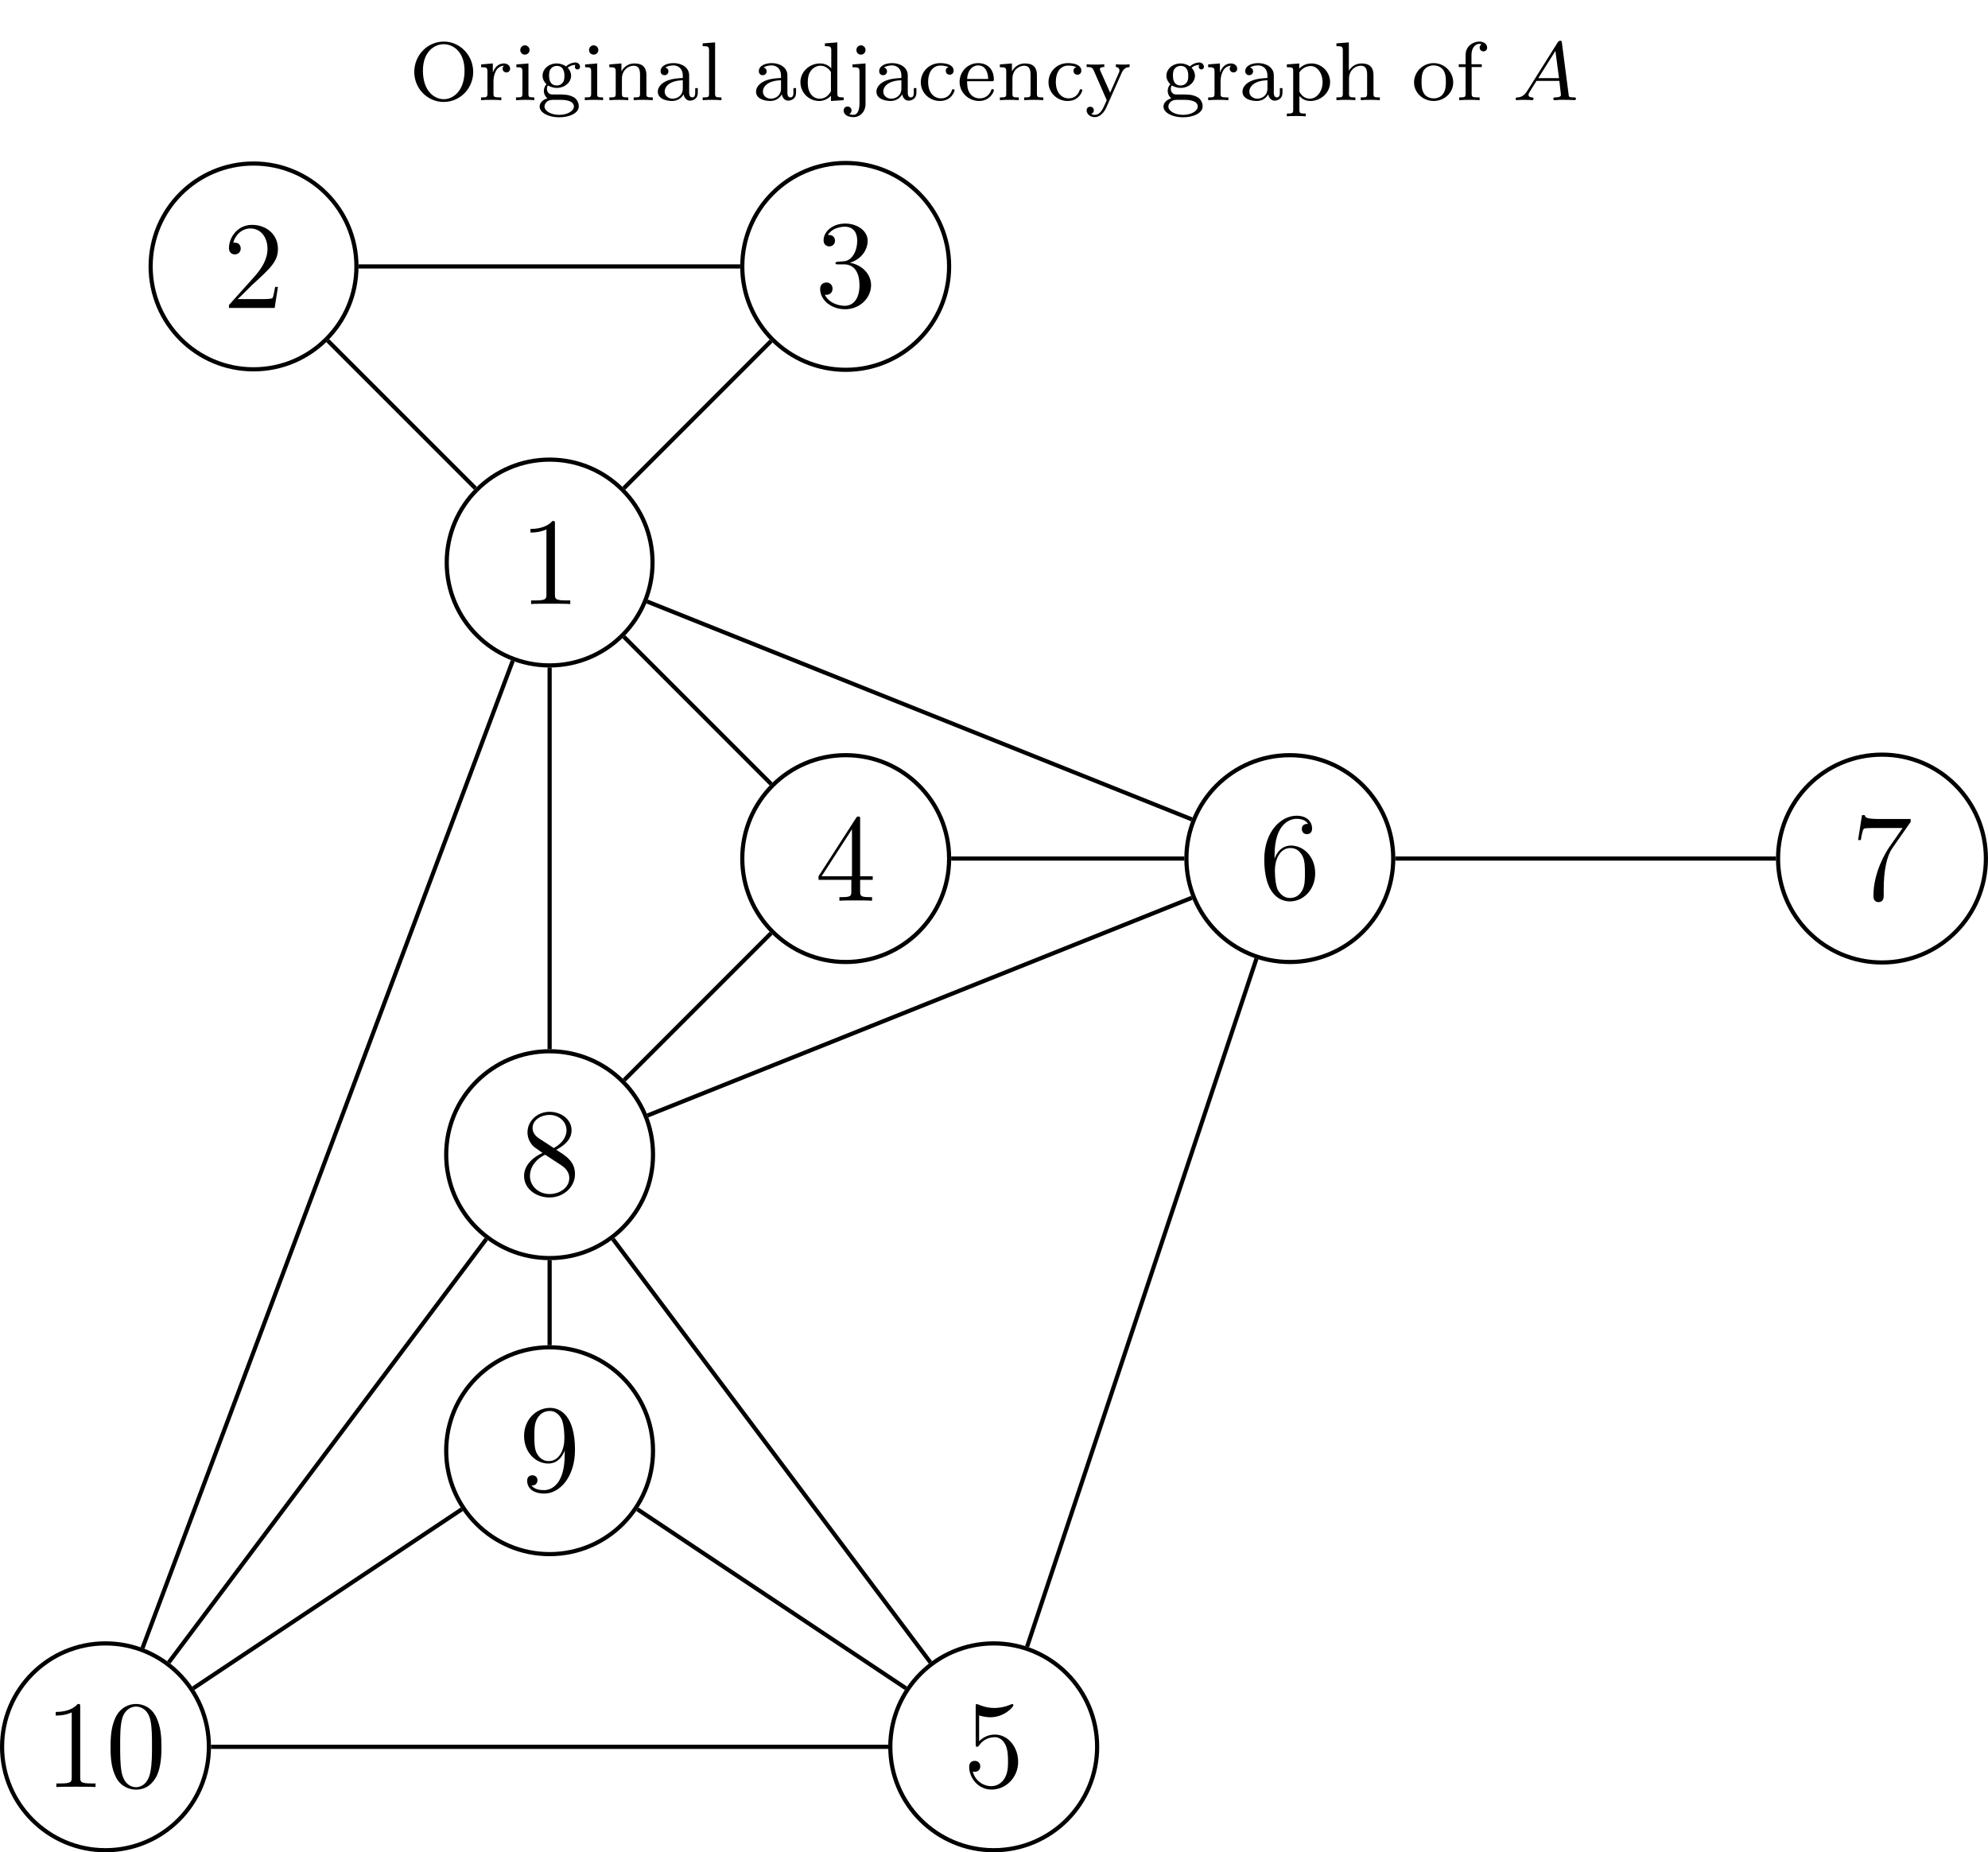 <?xml version="1.0" encoding="UTF-8"?>
<svg xmlns="http://www.w3.org/2000/svg" xmlns:xlink="http://www.w3.org/1999/xlink" width="190.33pt" height="177.34pt" viewBox="0 0 190.33 177.34" version="1.1">
<defs>
<g>
<symbol overflow="visible" id="glyph0-0">
<path style="stroke:none;" d=""/>
</symbol>
<symbol overflow="visible" id="glyph0-1">
<path style="stroke:none;" d="M 4.906 0 L 4.906 -0.344 L 4.531 -0.344 C 3.484 -0.344 3.438 -0.484 3.438 -0.922 L 3.438 -7.656 C 3.438 -7.938 3.438 -7.953 3.203 -7.953 C 2.922 -7.625 2.312 -7.188 1.094 -7.188 L 1.094 -6.844 C 1.359 -6.844 1.953 -6.844 2.625 -7.141 L 2.625 -0.922 C 2.625 -0.484 2.578 -0.344 1.531 -0.344 L 1.156 -0.344 L 1.156 0 C 1.484 -0.031 2.641 -0.031 3.031 -0.031 C 3.438 -0.031 4.578 -0.031 4.906 0 Z M 4.906 0 "/>
</symbol>
<symbol overflow="visible" id="glyph0-2">
<path style="stroke:none;" d="M 5.359 -3.828 C 5.359 -4.812 5.297 -5.781 4.859 -6.688 C 4.375 -7.688 3.516 -7.953 2.922 -7.953 C 2.234 -7.953 1.391 -7.609 0.938 -6.609 C 0.609 -5.859 0.484 -5.109 0.484 -3.828 C 0.484 -2.672 0.578 -1.797 1 -0.938 C 1.469 -0.031 2.297 0.25 2.922 0.25 C 3.953 0.25 4.547 -0.375 4.906 -1.062 C 5.328 -1.953 5.359 -3.125 5.359 -3.828 Z M 4.453 -3.969 C 4.453 -3.172 4.453 -2.266 4.312 -1.531 C 4.094 -0.219 3.328 0.016 2.922 0.016 C 2.531 0.016 1.75 -0.203 1.531 -1.5 C 1.406 -2.219 1.406 -3.125 1.406 -3.969 C 1.406 -4.953 1.406 -5.828 1.594 -6.531 C 1.797 -7.344 2.406 -7.703 2.922 -7.703 C 3.375 -7.703 4.062 -7.438 4.297 -6.406 C 4.453 -5.719 4.453 -4.781 4.453 -3.969 Z M 4.453 -3.969 "/>
</symbol>
<symbol overflow="visible" id="glyph0-3">
<path style="stroke:none;" d="M 5.266 -2.406 C 5.266 -3.828 4.297 -5.016 3.047 -5.016 C 2.359 -5.016 1.844 -4.703 1.531 -4.375 L 1.531 -6.844 C 2.047 -6.688 2.469 -6.672 2.594 -6.672 C 3.938 -6.672 4.812 -7.656 4.812 -7.828 C 4.812 -7.875 4.781 -7.938 4.703 -7.938 C 4.703 -7.938 4.656 -7.938 4.547 -7.891 C 3.891 -7.609 3.312 -7.562 3 -7.562 C 2.219 -7.562 1.656 -7.812 1.422 -7.906 C 1.344 -7.938 1.297 -7.938 1.297 -7.938 C 1.203 -7.938 1.203 -7.859 1.203 -7.672 L 1.203 -4.125 C 1.203 -3.906 1.203 -3.844 1.344 -3.844 C 1.406 -3.844 1.422 -3.844 1.547 -4 C 1.875 -4.484 2.438 -4.766 3.031 -4.766 C 3.672 -4.766 3.984 -4.188 4.078 -3.984 C 4.281 -3.516 4.297 -2.922 4.297 -2.469 C 4.297 -2.016 4.297 -1.344 3.953 -0.797 C 3.688 -0.375 3.234 -0.078 2.703 -0.078 C 1.906 -0.078 1.141 -0.609 0.922 -1.484 C 0.984 -1.453 1.047 -1.453 1.109 -1.453 C 1.312 -1.453 1.641 -1.562 1.641 -1.969 C 1.641 -2.312 1.406 -2.5 1.109 -2.5 C 0.891 -2.5 0.578 -2.391 0.578 -1.922 C 0.578 -0.906 1.406 0.25 2.719 0.25 C 4.078 0.25 5.266 -0.891 5.266 -2.406 Z M 5.266 -2.406 "/>
</symbol>
<symbol overflow="visible" id="glyph0-4">
<path style="stroke:none;" d="M 5.359 -3.938 C 5.359 -7.141 4.016 -7.953 2.969 -7.953 C 1.656 -7.953 0.484 -6.844 0.484 -5.266 C 0.484 -3.688 1.609 -2.625 2.797 -2.625 C 3.688 -2.625 4.141 -3.266 4.375 -3.875 L 4.375 -3.484 C 4.375 -0.656 3.125 -0.078 2.406 -0.078 C 2.109 -0.078 1.484 -0.109 1.188 -0.531 L 1.25 -0.531 C 1.344 -0.5 1.766 -0.578 1.766 -1.016 C 1.766 -1.281 1.594 -1.5 1.281 -1.5 C 0.969 -1.5 0.781 -1.297 0.781 -0.984 C 0.781 -0.25 1.375 0.25 2.422 0.25 C 3.906 0.25 5.359 -1.344 5.359 -3.938 Z M 4.344 -5.016 C 4.344 -4 3.891 -2.859 2.844 -2.859 C 2.094 -2.859 1.766 -3.469 1.656 -3.688 C 1.469 -4.141 1.469 -4.719 1.469 -5.266 C 1.469 -5.922 1.469 -6.5 1.781 -7 C 2 -7.312 2.312 -7.656 2.969 -7.656 C 3.641 -7.656 4 -7.062 4.109 -6.797 C 4.344 -6.203 4.344 -5.188 4.344 -5.016 Z M 4.344 -5.016 "/>
</symbol>
<symbol overflow="visible" id="glyph0-5">
<path style="stroke:none;" d="M 5.359 -1.984 C 5.359 -3.203 4.5 -3.734 3.562 -4.312 C 4.156 -4.641 5.031 -5.188 5.031 -6.188 C 5.031 -7.234 4.031 -7.953 2.922 -7.953 C 1.75 -7.953 0.812 -7.078 0.812 -5.984 C 0.812 -5.578 0.938 -5.172 1.266 -4.766 C 1.406 -4.609 1.406 -4.609 2.25 -4.016 C 1.094 -3.484 0.484 -2.672 0.484 -1.812 C 0.484 -0.531 1.703 0.25 2.922 0.25 C 4.25 0.25 5.359 -0.734 5.359 -1.984 Z M 4.547 -6.188 C 4.547 -5.453 4.016 -4.859 3.328 -4.484 L 1.938 -5.391 C 1.781 -5.5 1.297 -5.812 1.297 -6.391 C 1.297 -7.172 2.109 -7.656 2.922 -7.656 C 3.781 -7.656 4.547 -7.047 4.547 -6.188 Z M 4.812 -1.609 C 4.812 -0.688 3.891 -0.078 2.922 -0.078 C 1.906 -0.078 1.047 -0.812 1.047 -1.812 C 1.047 -2.734 1.719 -3.484 2.5 -3.844 L 3.938 -2.906 C 4.25 -2.703 4.812 -2.328 4.812 -1.609 Z M 4.812 -1.609 "/>
</symbol>
<symbol overflow="visible" id="glyph0-6">
<path style="stroke:none;" d="M 5.359 -2.438 C 5.359 -4.031 4.25 -5.094 3.047 -5.094 C 1.984 -5.094 1.594 -4.172 1.469 -3.844 L 1.469 -4.156 C 1.469 -7.188 2.938 -7.656 3.578 -7.656 C 4.016 -7.656 4.453 -7.531 4.672 -7.172 C 4.531 -7.172 4.078 -7.172 4.078 -6.688 C 4.078 -6.422 4.25 -6.188 4.562 -6.188 C 4.859 -6.188 5.062 -6.375 5.062 -6.719 C 5.062 -7.344 4.609 -7.953 3.578 -7.953 C 2.062 -7.953 0.484 -6.406 0.484 -3.781 C 0.484 -0.484 1.922 0.25 2.938 0.25 C 4.25 0.25 5.359 -0.891 5.359 -2.438 Z M 4.375 -2.453 C 4.375 -1.844 4.375 -1.297 4.141 -0.844 C 3.844 -0.281 3.422 -0.078 2.938 -0.078 C 2.188 -0.078 1.828 -0.734 1.719 -0.984 C 1.609 -1.297 1.5 -1.891 1.5 -2.719 C 1.5 -3.672 1.922 -4.859 3 -4.859 C 3.656 -4.859 4 -4.406 4.188 -4 C 4.375 -3.562 4.375 -2.969 4.375 -2.453 Z M 4.375 -2.453 "/>
</symbol>
<symbol overflow="visible" id="glyph0-7">
<path style="stroke:none;" d="M 5.672 -7.422 L 5.672 -7.703 L 2.797 -7.703 C 1.344 -7.703 1.328 -7.859 1.281 -8.078 L 1.016 -8.078 L 0.641 -5.688 L 0.906 -5.688 C 0.938 -5.906 1.047 -6.641 1.203 -6.781 C 1.297 -6.844 2.203 -6.844 2.359 -6.844 L 4.906 -6.844 L 3.641 -5.031 C 3.312 -4.562 2.109 -2.609 2.109 -0.359 C 2.109 -0.234 2.109 0.25 2.594 0.25 C 3.094 0.25 3.094 -0.219 3.094 -0.375 L 3.094 -0.969 C 3.094 -2.75 3.375 -4.141 3.938 -4.938 Z M 5.672 -7.422 "/>
</symbol>
<symbol overflow="visible" id="glyph0-8">
<path style="stroke:none;" d="M 5.516 -2 L 5.516 -2.344 L 4.312 -2.344 L 4.312 -7.781 C 4.312 -8.016 4.312 -8.062 4.141 -8.062 C 4.047 -8.062 4.016 -8.062 3.922 -7.922 L 0.328 -2.344 L 0.328 -2 L 3.469 -2 L 3.469 -0.906 C 3.469 -0.469 3.438 -0.344 2.562 -0.344 L 2.328 -0.344 L 2.328 0 C 2.609 -0.031 3.547 -0.031 3.891 -0.031 C 4.219 -0.031 5.172 -0.031 5.453 0 L 5.453 -0.344 L 5.219 -0.344 C 4.344 -0.344 4.312 -0.469 4.312 -0.906 L 4.312 -2 Z M 3.531 -2.344 L 0.625 -2.344 L 3.531 -6.844 Z M 3.531 -2.344 "/>
</symbol>
<symbol overflow="visible" id="glyph0-9">
<path style="stroke:none;" d="M 5.266 -2.016 L 5 -2.016 C 4.953 -1.812 4.859 -1.141 4.75 -0.953 C 4.656 -0.844 3.984 -0.844 3.625 -0.844 L 1.406 -0.844 C 1.734 -1.125 2.469 -1.891 2.766 -2.172 C 4.594 -3.844 5.266 -4.469 5.266 -5.656 C 5.266 -7.031 4.172 -7.953 2.781 -7.953 C 1.406 -7.953 0.578 -6.766 0.578 -5.734 C 0.578 -5.125 1.109 -5.125 1.141 -5.125 C 1.406 -5.125 1.703 -5.312 1.703 -5.688 C 1.703 -6.031 1.484 -6.25 1.141 -6.25 C 1.047 -6.25 1.016 -6.25 0.984 -6.234 C 1.203 -7.047 1.859 -7.609 2.625 -7.609 C 3.641 -7.609 4.266 -6.75 4.266 -5.656 C 4.266 -4.641 3.688 -3.75 3 -2.984 L 0.578 -0.281 L 0.578 0 L 4.953 0 Z M 5.266 -2.016 "/>
</symbol>
<symbol overflow="visible" id="glyph0-10">
<path style="stroke:none;" d="M 5.359 -2.047 C 5.359 -3.141 4.469 -4 3.328 -4.203 C 4.359 -4.5 5.031 -5.375 5.031 -6.312 C 5.031 -7.25 4.047 -7.953 2.891 -7.953 C 1.703 -7.953 0.812 -7.219 0.812 -6.344 C 0.812 -5.875 1.188 -5.766 1.359 -5.766 C 1.609 -5.766 1.906 -5.953 1.906 -6.312 C 1.906 -6.688 1.609 -6.859 1.344 -6.859 C 1.281 -6.859 1.25 -6.859 1.219 -6.844 C 1.672 -7.656 2.797 -7.656 2.859 -7.656 C 3.25 -7.656 4.031 -7.484 4.031 -6.312 C 4.031 -6.078 4 -5.422 3.641 -4.906 C 3.281 -4.375 2.875 -4.344 2.562 -4.328 L 2.203 -4.297 C 2 -4.281 1.953 -4.266 1.953 -4.156 C 1.953 -4.047 2.016 -4.047 2.219 -4.047 L 2.766 -4.047 C 3.797 -4.047 4.25 -3.203 4.25 -2.062 C 4.25 -0.484 3.438 -0.078 2.844 -0.078 C 2.266 -0.078 1.297 -0.344 0.938 -1.141 C 1.328 -1.078 1.672 -1.297 1.672 -1.719 C 1.672 -2.062 1.422 -2.312 1.094 -2.312 C 0.797 -2.312 0.484 -2.141 0.484 -1.688 C 0.484 -0.625 1.547 0.25 2.875 0.25 C 4.297 0.25 5.359 -0.844 5.359 -2.047 Z M 5.359 -2.047 "/>
</symbol>
<symbol overflow="visible" id="glyph1-0">
<path style="stroke:none;" d=""/>
</symbol>
<symbol overflow="visible" id="glyph1-1">
<path style="stroke:none;" d="M 6.109 -2.703 C 6.109 -4.297 4.844 -5.609 3.297 -5.609 C 1.719 -5.609 0.469 -4.297 0.469 -2.703 C 0.469 -1.078 1.766 0.172 3.281 0.172 C 4.828 0.172 6.109 -1.094 6.109 -2.703 Z M 5.281 -2.828 C 5.281 -0.797 4.125 -0.094 3.297 -0.094 C 2.422 -0.094 1.297 -0.828 1.297 -2.828 C 1.297 -4.719 2.469 -5.359 3.281 -5.359 C 4.141 -5.359 5.281 -4.688 5.281 -2.828 Z M 5.281 -2.828 "/>
</symbol>
<symbol overflow="visible" id="glyph1-2">
<path style="stroke:none;" d="M 3.062 -3.016 C 3.062 -3.297 2.812 -3.516 2.453 -3.516 C 1.938 -3.516 1.578 -3.125 1.422 -2.672 L 1.406 -2.672 L 1.406 -3.516 L 0.281 -3.422 L 0.281 -3.156 C 0.828 -3.156 0.891 -3.109 0.891 -2.719 L 0.891 -0.625 C 0.891 -0.266 0.781 -0.266 0.281 -0.266 L 0.281 0 C 0.594 -0.031 1.031 -0.031 1.219 -0.031 C 1.688 -0.031 1.703 -0.031 2.219 0 L 2.219 -0.266 L 2.062 -0.266 C 1.484 -0.266 1.469 -0.344 1.469 -0.641 L 1.469 -1.812 C 1.469 -2.422 1.719 -3.281 2.484 -3.297 C 2.438 -3.266 2.344 -3.203 2.344 -3.016 C 2.344 -2.766 2.547 -2.656 2.703 -2.656 C 2.891 -2.656 3.062 -2.781 3.062 -3.016 Z M 3.062 -3.016 "/>
</symbol>
<symbol overflow="visible" id="glyph1-3">
<path style="stroke:none;" d="M 2.078 0 L 2.078 -0.266 C 1.547 -0.266 1.516 -0.297 1.516 -0.609 L 1.516 -3.516 L 0.359 -3.422 L 0.359 -3.156 C 0.875 -3.156 0.938 -3.109 0.938 -2.719 L 0.938 -0.625 C 0.938 -0.266 0.844 -0.266 0.328 -0.266 L 0.328 0 C 0.641 -0.031 1.094 -0.031 1.219 -0.031 C 1.312 -0.031 1.797 -0.031 2.078 0 Z M 1.625 -4.797 C 1.625 -5.062 1.406 -5.25 1.172 -5.25 C 0.953 -5.25 0.734 -5.062 0.734 -4.797 C 0.734 -4.562 0.922 -4.359 1.172 -4.359 C 1.422 -4.359 1.625 -4.562 1.625 -4.797 Z M 1.625 -4.797 "/>
</symbol>
<symbol overflow="visible" id="glyph1-4">
<path style="stroke:none;" d="M 4.109 -3.203 C 4.109 -3.328 4 -3.609 3.656 -3.609 C 3.516 -3.609 3.125 -3.562 2.766 -3.234 C 2.562 -3.375 2.25 -3.516 1.875 -3.516 C 1.094 -3.516 0.516 -2.969 0.516 -2.344 C 0.516 -1.969 0.719 -1.688 0.891 -1.531 C 0.703 -1.328 0.641 -1.078 0.641 -0.891 C 0.641 -0.562 0.812 -0.312 0.984 -0.172 C 0.562 -0.062 0.234 0.25 0.234 0.609 C 0.234 1.188 1.062 1.641 2.109 1.641 C 3.109 1.641 3.984 1.234 3.984 0.594 C 3.984 0.172 3.734 -0.172 3.469 -0.297 C 3 -0.547 2.609 -0.547 1.828 -0.547 L 1.375 -0.547 C 1.125 -0.578 0.938 -0.781 0.938 -1.078 C 0.938 -1.266 0.984 -1.344 1.031 -1.406 C 1.375 -1.219 1.688 -1.172 1.875 -1.172 C 2.656 -1.172 3.25 -1.719 3.25 -2.344 C 3.25 -2.641 3.109 -2.906 2.922 -3.109 C 3.031 -3.203 3.297 -3.375 3.688 -3.375 C 3.656 -3.359 3.609 -3.312 3.609 -3.188 C 3.609 -3.047 3.719 -2.938 3.859 -2.938 C 3.969 -2.938 4.109 -3.016 4.109 -3.203 Z M 2.609 -2.344 C 2.609 -2.047 2.578 -1.844 2.453 -1.688 C 2.281 -1.453 2.031 -1.406 1.875 -1.406 C 1.141 -1.406 1.141 -2.172 1.141 -2.344 C 1.141 -2.641 1.172 -2.844 1.297 -3 C 1.438 -3.188 1.656 -3.281 1.875 -3.281 C 2.609 -3.281 2.609 -2.516 2.609 -2.344 Z M 3.516 0.609 C 3.516 1.031 2.906 1.406 2.109 1.406 C 1.312 1.406 0.703 1.031 0.703 0.609 C 0.703 0.438 0.844 -0.031 1.484 -0.031 L 2.25 -0.031 C 2.469 -0.031 3.516 -0.031 3.516 0.609 Z M 3.516 0.609 "/>
</symbol>
<symbol overflow="visible" id="glyph1-5">
<path style="stroke:none;" d="M 4.484 0 L 4.484 -0.266 C 3.969 -0.266 3.875 -0.266 3.875 -0.625 L 3.875 -2.422 C 3.875 -3.078 3.562 -3.516 2.734 -3.516 C 1.938 -3.516 1.578 -2.938 1.484 -2.75 L 1.484 -3.516 L 0.328 -3.422 L 0.328 -3.156 C 0.875 -3.156 0.938 -3.109 0.938 -2.719 L 0.938 -0.625 C 0.938 -0.266 0.844 -0.266 0.328 -0.266 L 0.328 0 C 0.672 -0.031 1.016 -0.031 1.234 -0.031 C 1.469 -0.031 1.797 -0.031 2.141 0 L 2.141 -0.266 C 1.641 -0.266 1.531 -0.266 1.531 -0.625 L 1.531 -2.062 C 1.531 -2.906 2.172 -3.297 2.656 -3.297 C 3.141 -3.297 3.266 -2.953 3.266 -2.453 L 3.266 -0.625 C 3.266 -0.266 3.172 -0.266 2.656 -0.266 L 2.656 0 C 3 -0.031 3.359 -0.031 3.562 -0.031 C 3.797 -0.031 4.141 -0.031 4.484 0 Z M 4.484 0 "/>
</symbol>
<symbol overflow="visible" id="glyph1-6">
<path style="stroke:none;" d="M 4.094 -0.719 L 4.094 -1.156 L 3.844 -1.156 L 3.844 -0.719 C 3.844 -0.391 3.734 -0.266 3.562 -0.266 C 3.266 -0.266 3.266 -0.625 3.266 -0.719 L 3.266 -2.375 C 3.266 -3.156 2.516 -3.547 1.781 -3.547 C 1.125 -3.547 0.531 -3.297 0.531 -2.766 C 0.531 -2.531 0.703 -2.391 0.906 -2.391 C 1.125 -2.391 1.281 -2.547 1.281 -2.766 C 1.281 -2.953 1.156 -3.094 0.984 -3.125 C 1.281 -3.328 1.719 -3.328 1.766 -3.328 C 2.219 -3.328 2.656 -3.016 2.656 -2.359 L 2.656 -2.125 C 2.203 -2.094 1.672 -2.078 1.109 -1.844 C 0.406 -1.531 0.266 -1.078 0.266 -0.812 C 0.266 -0.125 1.078 0.078 1.625 0.078 C 2.203 0.078 2.562 -0.25 2.734 -0.562 C 2.781 -0.266 2.984 0.047 3.344 0.047 C 3.422 0.047 4.094 0.016 4.094 -0.719 Z M 2.656 -1.125 C 2.656 -0.344 2.016 -0.141 1.688 -0.141 C 1.281 -0.141 0.922 -0.422 0.922 -0.812 C 0.922 -1.328 1.422 -1.875 2.656 -1.906 Z M 2.656 -1.125 "/>
</symbol>
<symbol overflow="visible" id="glyph1-7">
<path style="stroke:none;" d="M 2.125 0 L 2.125 -0.266 C 1.625 -0.266 1.516 -0.266 1.516 -0.625 L 1.516 -5.531 L 0.328 -5.438 L 0.328 -5.172 C 0.875 -5.172 0.938 -5.125 0.938 -4.734 L 0.938 -0.625 C 0.938 -0.266 0.844 -0.266 0.328 -0.266 L 0.328 0 C 0.641 -0.031 1.094 -0.031 1.234 -0.031 C 1.391 -0.031 1.812 -0.031 2.125 0 Z M 2.125 0 "/>
</symbol>
<symbol overflow="visible" id="glyph1-8">
<path style="stroke:none;" d="M 4.422 0 L 4.422 -0.266 C 3.875 -0.266 3.812 -0.312 3.812 -0.703 L 3.812 -5.531 L 2.625 -5.438 L 2.625 -5.172 C 3.156 -5.172 3.234 -5.125 3.234 -4.734 L 3.234 -3.047 C 2.953 -3.359 2.578 -3.516 2.156 -3.516 C 1.156 -3.516 0.281 -2.734 0.281 -1.719 C 0.281 -0.734 1.078 0.078 2.078 0.078 C 2.547 0.078 2.938 -0.141 3.203 -0.422 L 3.203 0.078 Z M 3.203 -0.984 C 3.203 -0.844 3.203 -0.812 3.078 -0.656 C 2.859 -0.328 2.5 -0.141 2.125 -0.141 C 1.75 -0.141 1.438 -0.328 1.25 -0.625 C 1.031 -0.938 0.984 -1.328 0.984 -1.703 C 0.984 -2.172 1.062 -2.5 1.25 -2.766 C 1.438 -3.062 1.797 -3.297 2.203 -3.297 C 2.578 -3.297 2.969 -3.094 3.203 -2.688 Z M 3.203 -0.984 "/>
</symbol>
<symbol overflow="visible" id="glyph1-9">
<path style="stroke:none;" d="M 1.812 0.359 L 1.812 -3.516 L 0.562 -3.422 L 0.562 -3.156 C 1.156 -3.156 1.234 -3.109 1.234 -2.719 L 1.234 0.375 C 1.234 0.594 1.188 1.406 0.641 1.406 C 0.531 1.406 0.344 1.375 0.25 1.328 C 0.297 1.312 0.469 1.219 0.469 0.984 C 0.469 0.766 0.312 0.609 0.094 0.609 C -0.109 0.609 -0.281 0.75 -0.281 1 C -0.281 1.406 0.156 1.625 0.656 1.625 C 1.297 1.625 1.812 1.109 1.812 0.359 Z M 1.812 -4.797 C 1.812 -5.062 1.609 -5.25 1.375 -5.25 C 1.141 -5.25 0.938 -5.062 0.938 -4.797 C 0.938 -4.562 1.109 -4.359 1.375 -4.359 C 1.625 -4.359 1.812 -4.562 1.812 -4.797 Z M 1.812 -4.797 "/>
</symbol>
<symbol overflow="visible" id="glyph1-10">
<path style="stroke:none;" d="M 3.516 -0.953 C 3.516 -1.047 3.406 -1.047 3.391 -1.047 C 3.328 -1.047 3.297 -1.047 3.266 -0.969 C 3.219 -0.797 2.984 -0.172 2.188 -0.172 C 1.703 -0.172 0.984 -0.547 0.984 -1.734 C 0.984 -2.875 1.578 -3.312 2.156 -3.312 C 2.234 -3.312 2.656 -3.312 2.938 -3.156 C 2.703 -3.094 2.672 -2.906 2.672 -2.812 C 2.672 -2.594 2.828 -2.438 3.047 -2.438 C 3.266 -2.438 3.422 -2.578 3.422 -2.828 C 3.422 -3.312 2.891 -3.547 2.141 -3.547 C 1.031 -3.547 0.281 -2.672 0.281 -1.719 C 0.281 -0.703 1.109 0.078 2.109 0.078 C 3.234 0.078 3.516 -0.859 3.516 -0.953 Z M 3.516 -0.953 "/>
</symbol>
<symbol overflow="visible" id="glyph1-11">
<path style="stroke:none;" d="M 3.516 -0.953 C 3.516 -0.984 3.484 -1.062 3.391 -1.062 C 3.297 -1.062 3.281 -1.016 3.266 -0.969 C 2.984 -0.188 2.297 -0.172 2.156 -0.172 C 1.797 -0.172 1.422 -0.328 1.188 -0.703 C 0.953 -1.062 0.953 -1.578 0.953 -1.812 L 3.297 -1.812 C 3.469 -1.812 3.516 -1.812 3.516 -2 C 3.516 -2.703 3.125 -3.547 2 -3.547 C 1.016 -3.547 0.234 -2.734 0.234 -1.75 C 0.234 -0.719 1.094 0.078 2.109 0.078 C 3.109 0.078 3.516 -0.766 3.516 -0.953 Z M 2.969 -2.031 L 0.953 -2.031 C 1.031 -3.141 1.703 -3.328 2 -3.328 C 2.938 -3.328 2.969 -2.203 2.969 -2.031 Z M 2.969 -2.031 "/>
</symbol>
<symbol overflow="visible" id="glyph1-12">
<path style="stroke:none;" d="M 4.281 -3.172 L 4.281 -3.438 C 4.016 -3.406 4 -3.406 3.656 -3.406 C 3.625 -3.406 3.203 -3.406 2.969 -3.438 L 2.969 -3.172 C 3.203 -3.156 3.312 -3.031 3.312 -2.844 C 3.312 -2.797 3.312 -2.734 3.266 -2.641 L 2.422 -0.719 L 1.484 -2.812 C 1.438 -2.922 1.438 -2.938 1.438 -2.969 C 1.438 -3.156 1.688 -3.172 1.859 -3.172 L 1.859 -3.438 C 1.5 -3.406 1.156 -3.406 0.984 -3.406 C 0.812 -3.406 0.438 -3.406 0.172 -3.438 L 0.172 -3.172 C 0.594 -3.172 0.703 -3.156 0.844 -2.859 L 2.094 0 C 1.734 0.844 1.5 1.406 0.938 1.406 C 0.734 1.406 0.609 1.312 0.609 1.312 C 0.672 1.297 0.859 1.203 0.859 0.969 C 0.859 0.75 0.688 0.625 0.516 0.625 C 0.344 0.625 0.172 0.734 0.172 0.984 C 0.172 1.328 0.516 1.625 0.938 1.625 C 1.656 1.625 2.031 0.766 2.062 0.688 L 3.531 -2.625 C 3.734 -3.078 4.031 -3.156 4.281 -3.172 Z M 4.281 -3.172 "/>
</symbol>
<symbol overflow="visible" id="glyph1-13">
<path style="stroke:none;" d="M 4.422 -1.719 C 4.422 -2.719 3.609 -3.516 2.641 -3.516 C 2.328 -3.516 1.875 -3.438 1.469 -3.016 L 1.469 -3.516 L 0.281 -3.422 L 0.281 -3.156 C 0.844 -3.156 0.891 -3.109 0.891 -2.781 L 0.891 0.922 C 0.891 1.281 0.781 1.281 0.281 1.281 L 0.281 1.547 C 0.625 1.516 0.969 1.516 1.188 1.516 C 1.422 1.516 1.75 1.516 2.094 1.547 L 2.094 1.281 C 1.578 1.281 1.484 1.281 1.484 0.922 L 1.484 -0.391 C 1.859 0.016 2.266 0.078 2.531 0.078 C 3.531 0.078 4.422 -0.703 4.422 -1.719 Z M 3.703 -1.719 C 3.703 -0.812 3.125 -0.141 2.484 -0.141 C 2.203 -0.141 1.844 -0.266 1.578 -0.656 C 1.484 -0.797 1.484 -0.812 1.484 -0.953 L 1.484 -2.656 C 1.672 -2.969 2.078 -3.266 2.578 -3.266 C 3.188 -3.266 3.703 -2.594 3.703 -1.719 Z M 3.703 -1.719 "/>
</symbol>
<symbol overflow="visible" id="glyph1-14">
<path style="stroke:none;" d="M 4.484 0 L 4.484 -0.266 C 3.969 -0.266 3.875 -0.266 3.875 -0.625 L 3.875 -2.422 C 3.875 -3.078 3.562 -3.516 2.734 -3.516 C 2.031 -3.516 1.672 -3.062 1.516 -2.812 L 1.516 -5.531 L 0.328 -5.438 L 0.328 -5.172 C 0.875 -5.172 0.938 -5.125 0.938 -4.734 L 0.938 -0.625 C 0.938 -0.266 0.844 -0.266 0.328 -0.266 L 0.328 0 C 0.672 -0.031 1.016 -0.031 1.234 -0.031 C 1.469 -0.031 1.797 -0.031 2.141 0 L 2.141 -0.266 C 1.641 -0.266 1.531 -0.266 1.531 -0.625 L 1.531 -2.062 C 1.531 -2.906 2.172 -3.297 2.656 -3.297 C 3.141 -3.297 3.266 -2.953 3.266 -2.453 L 3.266 -0.625 C 3.266 -0.266 3.172 -0.266 2.656 -0.266 L 2.656 0 C 3 -0.031 3.359 -0.031 3.562 -0.031 C 3.797 -0.031 4.141 -0.031 4.484 0 Z M 4.484 0 "/>
</symbol>
<symbol overflow="visible" id="glyph1-15">
<path style="stroke:none;" d="M 3.984 -1.703 C 3.984 -2.688 3.156 -3.547 2.109 -3.547 C 1.062 -3.547 0.234 -2.688 0.234 -1.703 C 0.234 -0.703 1.094 0.078 2.109 0.078 C 3.141 0.078 3.984 -0.703 3.984 -1.703 Z M 3.281 -1.766 C 3.281 -1.406 3.266 -0.969 3.031 -0.625 C 2.828 -0.312 2.469 -0.172 2.109 -0.172 C 1.688 -0.172 1.344 -0.375 1.172 -0.656 C 0.969 -0.984 0.953 -1.375 0.953 -1.766 C 0.953 -2.078 0.953 -2.547 1.188 -2.891 C 1.406 -3.172 1.734 -3.328 2.109 -3.328 C 2.531 -3.328 2.875 -3.125 3.047 -2.859 C 3.266 -2.516 3.281 -2.094 3.281 -1.766 Z M 3.281 -1.766 "/>
</symbol>
<symbol overflow="visible" id="glyph1-16">
<path style="stroke:none;" d="M 3 -5.031 C 3 -5.375 2.672 -5.609 2.25 -5.609 C 1.656 -5.609 0.938 -5.172 0.938 -4.328 L 0.938 -3.438 L 0.281 -3.438 L 0.281 -3.172 L 0.938 -3.172 L 0.938 -0.625 C 0.938 -0.266 0.844 -0.266 0.328 -0.266 L 0.328 0 C 0.641 -0.031 1.078 -0.031 1.281 -0.031 C 1.75 -0.031 1.766 -0.031 2.281 0 L 2.281 -0.266 L 2.125 -0.266 C 1.531 -0.266 1.516 -0.344 1.516 -0.641 L 1.516 -3.172 L 2.484 -3.172 L 2.484 -3.438 L 1.5 -3.438 L 1.5 -4.328 C 1.5 -5.031 1.891 -5.391 2.234 -5.391 C 2.359 -5.391 2.438 -5.359 2.469 -5.344 C 2.328 -5.281 2.281 -5.141 2.281 -5.031 C 2.281 -4.828 2.438 -4.672 2.641 -4.672 C 2.859 -4.672 3 -4.828 3 -5.031 Z M 3 -5.031 "/>
</symbol>
<symbol overflow="visible" id="glyph2-0">
<path style="stroke:none;" d=""/>
</symbol>
<symbol overflow="visible" id="glyph2-1">
<path style="stroke:none;" d="M 1.469 -0.953 C 1.109 -0.359 0.781 -0.281 0.5 -0.266 C 0.422 -0.25 0.312 -0.25 0.312 -0.109 C 0.312 -0.094 0.328 0 0.438 0 C 0.5 0 0.547 -0.031 1.109 -0.031 C 1.656 -0.031 1.828 0 1.875 0 C 1.906 0 2.031 0 2.031 -0.156 C 2.031 -0.25 1.922 -0.266 1.891 -0.266 C 1.719 -0.266 1.547 -0.328 1.547 -0.516 C 1.547 -0.625 1.625 -0.734 1.766 -0.969 L 2.312 -1.844 L 4.5 -1.844 L 4.656 -0.5 C 4.656 -0.375 4.516 -0.266 4.141 -0.266 C 4.031 -0.266 3.922 -0.266 3.922 -0.109 C 3.922 -0.109 3.922 0 4.062 0 C 4.141 0 4.438 -0.016 4.516 -0.031 L 5.016 -0.031 C 5.734 -0.031 5.859 0 5.922 0 C 5.953 0 6.094 0 6.094 -0.156 C 6.094 -0.266 5.984 -0.266 5.859 -0.266 C 5.422 -0.266 5.406 -0.328 5.391 -0.531 L 4.75 -5.453 C 4.734 -5.641 4.719 -5.688 4.594 -5.688 C 4.453 -5.688 4.406 -5.609 4.344 -5.531 Z M 2.484 -2.109 L 4.125 -4.719 L 4.469 -2.109 Z M 2.484 -2.109 "/>
</symbol>
</g>
<clipPath id="clip1">
  <path d="M 0 151 L 26 151 L 26 177.34 L 0 177.34 Z M 0 151 "/>
</clipPath>
<clipPath id="clip2">
  <path d="M 79 151 L 111 151 L 111 177.34 L 79 177.34 Z M 79 151 "/>
</clipPath>
<clipPath id="clip3">
  <path d="M 164 66 L 190.328 66 L 190.328 98 L 164 98 Z M 164 66 "/>
</clipPath>
</defs>
<g id="surface1">
<g clip-path="url(#clip1)" clip-rule="nonzero">
<path style="fill:none;stroke-width:0.399;stroke-linecap:butt;stroke-linejoin:miter;stroke:rgb(0%,0%,0%);stroke-opacity:1;stroke-miterlimit:10;" d="M 9.901 -0.001 C 9.901 5.468 5.467 9.901 -0.001 9.901 C -5.466 9.901 -9.9 5.468 -9.9 -0.001 C -9.9 -5.466 -5.466 -9.9 -0.001 -9.9 C 5.467 -9.9 9.901 -5.466 9.901 -0.001 Z M 9.901 -0.001 " transform="matrix(1,0,0,-1,10.099,167.241)"/>
</g>
<g style="fill:rgb(0%,0%,0%);fill-opacity:1;">
  <use xlink:href="#glyph0-1" x="4.241" y="171.091"/>
  <use xlink:href="#glyph0-2" x="10.099" y="171.091"/>
</g>
<g clip-path="url(#clip2)" clip-rule="nonzero">
<path style="fill:none;stroke-width:0.399;stroke-linecap:butt;stroke-linejoin:miter;stroke:rgb(0%,0%,0%);stroke-opacity:1;stroke-miterlimit:10;" d="M 94.94 -0.001 C 94.94 5.468 90.506 9.901 85.042 9.901 C 79.573 9.901 75.139 5.468 75.139 -0.001 C 75.139 -5.466 79.573 -9.9 85.042 -9.9 C 90.506 -9.9 94.94 -5.466 94.94 -0.001 Z M 94.94 -0.001 " transform="matrix(1,0,0,-1,10.099,167.241)"/>
</g>
<g style="fill:rgb(0%,0%,0%);fill-opacity:1;">
  <use xlink:href="#glyph0-3" x="92.21" y="171.085"/>
</g>
<path style="fill:none;stroke-width:0.399;stroke-linecap:butt;stroke-linejoin:miter;stroke:rgb(0%,0%,0%);stroke-opacity:1;stroke-miterlimit:10;" d="M 52.421 28.346 C 52.421 33.815 47.987 38.249 42.522 38.249 C 37.053 38.249 32.62 33.815 32.62 28.346 C 32.62 22.878 37.053 18.448 42.522 18.448 C 47.987 18.448 52.421 22.878 52.421 28.346 Z M 52.421 28.346 " transform="matrix(1,0,0,-1,10.099,167.241)"/>
<g style="fill:rgb(0%,0%,0%);fill-opacity:1;">
  <use xlink:href="#glyph0-4" x="49.69" y="142.744"/>
</g>
<path style="fill:none;stroke-width:0.399;stroke-linecap:butt;stroke-linejoin:miter;stroke:rgb(0%,0%,0%);stroke-opacity:1;stroke-miterlimit:10;" d="M 52.421 56.694 C 52.421 62.163 47.987 66.593 42.522 66.593 C 37.053 66.593 32.62 62.163 32.62 56.694 C 32.62 51.225 37.053 46.792 42.522 46.792 C 47.987 46.792 52.421 51.225 52.421 56.694 Z M 52.421 56.694 " transform="matrix(1,0,0,-1,10.099,167.241)"/>
<g style="fill:rgb(0%,0%,0%);fill-opacity:1;">
  <use xlink:href="#glyph0-5" x="49.69" y="114.397"/>
</g>
<path style="fill:none;stroke-width:0.399;stroke-linecap:butt;stroke-linejoin:miter;stroke:rgb(0%,0%,0%);stroke-opacity:1;stroke-miterlimit:10;" d="M 123.288 85.042 C 123.288 90.507 118.854 94.94 113.385 94.94 C 107.921 94.94 103.487 90.507 103.487 85.042 C 103.487 79.573 107.921 75.139 113.385 75.139 C 118.854 75.139 123.288 79.573 123.288 85.042 Z M 123.288 85.042 " transform="matrix(1,0,0,-1,10.099,167.241)"/>
<g style="fill:rgb(0%,0%,0%);fill-opacity:1;">
  <use xlink:href="#glyph0-6" x="120.557" y="86.05"/>
</g>
<g clip-path="url(#clip3)" clip-rule="nonzero">
<path style="fill:none;stroke-width:0.399;stroke-linecap:butt;stroke-linejoin:miter;stroke:rgb(0%,0%,0%);stroke-opacity:1;stroke-miterlimit:10;" d="M 180.03 85.042 C 180.03 90.534 175.577 94.991 170.081 94.991 C 164.585 94.991 160.131 90.534 160.131 85.042 C 160.131 79.546 164.585 75.093 170.081 75.093 C 175.577 75.093 180.03 79.546 180.03 85.042 Z M 180.03 85.042 " transform="matrix(1,0,0,-1,10.099,167.241)"/>
</g>
<g style="fill:rgb(0%,0%,0%);fill-opacity:1;">
  <use xlink:href="#glyph0-7" x="177.251" y="86.116"/>
</g>
<path style="fill:none;stroke-width:0.399;stroke-linecap:butt;stroke-linejoin:miter;stroke:rgb(0%,0%,0%);stroke-opacity:1;stroke-miterlimit:10;" d="M 80.768 85.042 C 80.768 90.507 76.335 94.94 70.866 94.94 C 65.401 94.94 60.967 90.507 60.967 85.042 C 60.967 79.573 65.401 75.139 70.866 75.139 C 76.335 75.139 80.768 79.573 80.768 85.042 Z M 80.768 85.042 " transform="matrix(1,0,0,-1,10.099,167.241)"/>
<g style="fill:rgb(0%,0%,0%);fill-opacity:1;">
  <use xlink:href="#glyph0-8" x="78.037" y="86.236"/>
</g>
<path style="fill:none;stroke-width:0.399;stroke-linecap:butt;stroke-linejoin:miter;stroke:rgb(0%,0%,0%);stroke-opacity:1;stroke-miterlimit:10;" d="M 52.374 113.386 C 52.374 118.827 47.96 123.237 42.522 123.237 C 37.081 123.237 32.671 118.827 32.671 113.386 C 32.671 107.948 37.081 103.534 42.522 103.534 C 47.96 103.534 52.374 107.948 52.374 113.386 Z M 52.374 113.386 " transform="matrix(1,0,0,-1,10.099,167.241)"/>
<g style="fill:rgb(0%,0%,0%);fill-opacity:1;">
  <use xlink:href="#glyph0-1" x="49.69" y="57.829"/>
</g>
<path style="fill:none;stroke-width:0.399;stroke-linecap:butt;stroke-linejoin:miter;stroke:rgb(0%,0%,0%);stroke-opacity:1;stroke-miterlimit:10;" d="M 24.026 141.733 C 24.026 147.175 19.616 151.585 14.174 151.585 C 8.733 151.585 4.323 147.175 4.323 141.733 C 4.323 136.292 8.733 131.882 14.174 131.882 C 19.616 131.882 24.026 136.292 24.026 141.733 Z M 24.026 141.733 " transform="matrix(1,0,0,-1,10.099,167.241)"/>
<g style="fill:rgb(0%,0%,0%);fill-opacity:1;">
  <use xlink:href="#glyph0-9" x="21.343" y="29.482"/>
</g>
<path style="fill:none;stroke-width:0.399;stroke-linecap:butt;stroke-linejoin:miter;stroke:rgb(0%,0%,0%);stroke-opacity:1;stroke-miterlimit:10;" d="M 80.768 141.733 C 80.768 147.202 76.335 151.636 70.866 151.636 C 65.401 151.636 60.967 147.202 60.967 141.733 C 60.967 136.264 65.401 131.835 70.866 131.835 C 76.335 131.835 80.768 136.264 80.768 141.733 Z M 80.768 141.733 " transform="matrix(1,0,0,-1,10.099,167.241)"/>
<g style="fill:rgb(0%,0%,0%);fill-opacity:1;">
  <use xlink:href="#glyph0-10" x="78.037" y="29.357"/>
</g>
<path style="fill:none;stroke-width:0.399;stroke-linecap:butt;stroke-linejoin:miter;stroke:rgb(0%,0%,0%);stroke-opacity:1;stroke-miterlimit:10;" d="M 35.413 120.495 L 21.28 134.628 " transform="matrix(1,0,0,-1,10.099,167.241)"/>
<path style="fill:none;stroke-width:0.399;stroke-linecap:butt;stroke-linejoin:miter;stroke:rgb(0%,0%,0%);stroke-opacity:1;stroke-miterlimit:10;" d="M 49.628 120.495 L 63.725 134.593 " transform="matrix(1,0,0,-1,10.099,167.241)"/>
<path style="fill:none;stroke-width:0.399;stroke-linecap:butt;stroke-linejoin:miter;stroke:rgb(0%,0%,0%);stroke-opacity:1;stroke-miterlimit:10;" d="M 49.628 106.28 L 63.725 92.182 " transform="matrix(1,0,0,-1,10.099,167.241)"/>
<path style="fill:none;stroke-width:0.399;stroke-linecap:butt;stroke-linejoin:miter;stroke:rgb(0%,0%,0%);stroke-opacity:1;stroke-miterlimit:10;" d="M 51.85 109.655 L 104.01 88.792 " transform="matrix(1,0,0,-1,10.099,167.241)"/>
<path style="fill:none;stroke-width:0.399;stroke-linecap:butt;stroke-linejoin:miter;stroke:rgb(0%,0%,0%);stroke-opacity:1;stroke-miterlimit:10;" d="M 42.522 103.335 L 42.522 66.792 " transform="matrix(1,0,0,-1,10.099,167.241)"/>
<path style="fill:none;stroke-width:0.399;stroke-linecap:butt;stroke-linejoin:miter;stroke:rgb(0%,0%,0%);stroke-opacity:1;stroke-miterlimit:10;" d="M 38.991 103.975 L 3.546 9.456 " transform="matrix(1,0,0,-1,10.099,167.241)"/>
<path style="fill:none;stroke-width:0.399;stroke-linecap:butt;stroke-linejoin:miter;stroke:rgb(0%,0%,0%);stroke-opacity:1;stroke-miterlimit:10;" d="M 24.225 141.733 L 60.768 141.733 " transform="matrix(1,0,0,-1,10.099,167.241)"/>
<path style="fill:none;stroke-width:0.399;stroke-linecap:butt;stroke-linejoin:miter;stroke:rgb(0%,0%,0%);stroke-opacity:1;stroke-miterlimit:10;" d="M 80.967 85.042 L 103.288 85.042 " transform="matrix(1,0,0,-1,10.099,167.241)"/>
<path style="fill:none;stroke-width:0.399;stroke-linecap:butt;stroke-linejoin:miter;stroke:rgb(0%,0%,0%);stroke-opacity:1;stroke-miterlimit:10;" d="M 63.725 77.897 L 49.663 63.835 " transform="matrix(1,0,0,-1,10.099,167.241)"/>
<path style="fill:none;stroke-width:0.399;stroke-linecap:butt;stroke-linejoin:miter;stroke:rgb(0%,0%,0%);stroke-opacity:1;stroke-miterlimit:10;" d="M 88.233 9.581 L 110.194 75.46 " transform="matrix(1,0,0,-1,10.099,167.241)"/>
<path style="fill:none;stroke-width:0.399;stroke-linecap:butt;stroke-linejoin:miter;stroke:rgb(0%,0%,0%);stroke-opacity:1;stroke-miterlimit:10;" d="M 78.979 8.081 L 48.581 48.616 " transform="matrix(1,0,0,-1,10.099,167.241)"/>
<path style="fill:none;stroke-width:0.399;stroke-linecap:butt;stroke-linejoin:miter;stroke:rgb(0%,0%,0%);stroke-opacity:1;stroke-miterlimit:10;" d="M 76.639 5.6 L 50.924 22.745 " transform="matrix(1,0,0,-1,10.099,167.241)"/>
<path style="fill:none;stroke-width:0.399;stroke-linecap:butt;stroke-linejoin:miter;stroke:rgb(0%,0%,0%);stroke-opacity:1;stroke-miterlimit:10;" d="M 74.94 -0.001 L 10.1 -0.001 " transform="matrix(1,0,0,-1,10.099,167.241)"/>
<path style="fill:none;stroke-width:0.399;stroke-linecap:butt;stroke-linejoin:miter;stroke:rgb(0%,0%,0%);stroke-opacity:1;stroke-miterlimit:10;" d="M 123.487 85.042 L 159.932 85.042 " transform="matrix(1,0,0,-1,10.099,167.241)"/>
<path style="fill:none;stroke-width:0.399;stroke-linecap:butt;stroke-linejoin:miter;stroke:rgb(0%,0%,0%);stroke-opacity:1;stroke-miterlimit:10;" d="M 104.01 81.288 L 51.897 60.444 " transform="matrix(1,0,0,-1,10.099,167.241)"/>
<path style="fill:none;stroke-width:0.399;stroke-linecap:butt;stroke-linejoin:miter;stroke:rgb(0%,0%,0%);stroke-opacity:1;stroke-miterlimit:10;" d="M 42.522 46.593 L 42.522 38.448 " transform="matrix(1,0,0,-1,10.099,167.241)"/>
<path style="fill:none;stroke-width:0.399;stroke-linecap:butt;stroke-linejoin:miter;stroke:rgb(0%,0%,0%);stroke-opacity:1;stroke-miterlimit:10;" d="M 36.46 48.616 L 6.061 8.081 " transform="matrix(1,0,0,-1,10.099,167.241)"/>
<path style="fill:none;stroke-width:0.399;stroke-linecap:butt;stroke-linejoin:miter;stroke:rgb(0%,0%,0%);stroke-opacity:1;stroke-miterlimit:10;" d="M 34.116 22.745 L 8.401 5.6 " transform="matrix(1,0,0,-1,10.099,167.241)"/>
<g style="fill:rgb(0%,0%,0%);fill-opacity:1;">
  <use xlink:href="#glyph1-1" x="39.194" y="9.59"/>
  <use xlink:href="#glyph1-2" x="45.777" y="9.59"/>
  <use xlink:href="#glyph1-3" x="49.077" y="9.59"/>
  <use xlink:href="#glyph1-4" x="51.428" y="9.59"/>
  <use xlink:href="#glyph1-3" x="55.66" y="9.59"/>
  <use xlink:href="#glyph1-5" x="58.011" y="9.59"/>
  <use xlink:href="#glyph1-6" x="62.714" y="9.59"/>
  <use xlink:href="#glyph1-7" x="66.946" y="9.59"/>
</g>
<g style="fill:rgb(0%,0%,0%);fill-opacity:1;">
  <use xlink:href="#glyph1-6" x="72.118" y="9.59"/>
  <use xlink:href="#glyph1-8" x="76.351" y="9.59"/>
  <use xlink:href="#glyph1-9" x="81.053" y="9.59"/>
  <use xlink:href="#glyph1-6" x="83.643" y="9.59"/>
  <use xlink:href="#glyph1-10" x="87.875" y="9.59"/>
  <use xlink:href="#glyph1-11" x="91.637" y="9.59"/>
  <use xlink:href="#glyph1-5" x="95.399" y="9.59"/>
  <use xlink:href="#glyph1-10" x="100.102" y="9.59"/>
  <use xlink:href="#glyph1-12" x="103.863" y="9.59"/>
</g>
<g style="fill:rgb(0%,0%,0%);fill-opacity:1;">
  <use xlink:href="#glyph1-4" x="111.156" y="9.59"/>
  <use xlink:href="#glyph1-2" x="115.388" y="9.59"/>
  <use xlink:href="#glyph1-6" x="118.688" y="9.59"/>
  <use xlink:href="#glyph1-13" x="122.92" y="9.59"/>
  <use xlink:href="#glyph1-14" x="127.622" y="9.59"/>
</g>
<g style="fill:rgb(0%,0%,0%);fill-opacity:1;">
  <use xlink:href="#glyph1-15" x="135.146" y="9.59"/>
  <use xlink:href="#glyph1-16" x="139.378" y="9.59"/>
</g>
<g style="fill:rgb(0%,0%,0%);fill-opacity:1;">
  <use xlink:href="#glyph2-1" x="144.79" y="9.59"/>
</g>
</g>
</svg>

